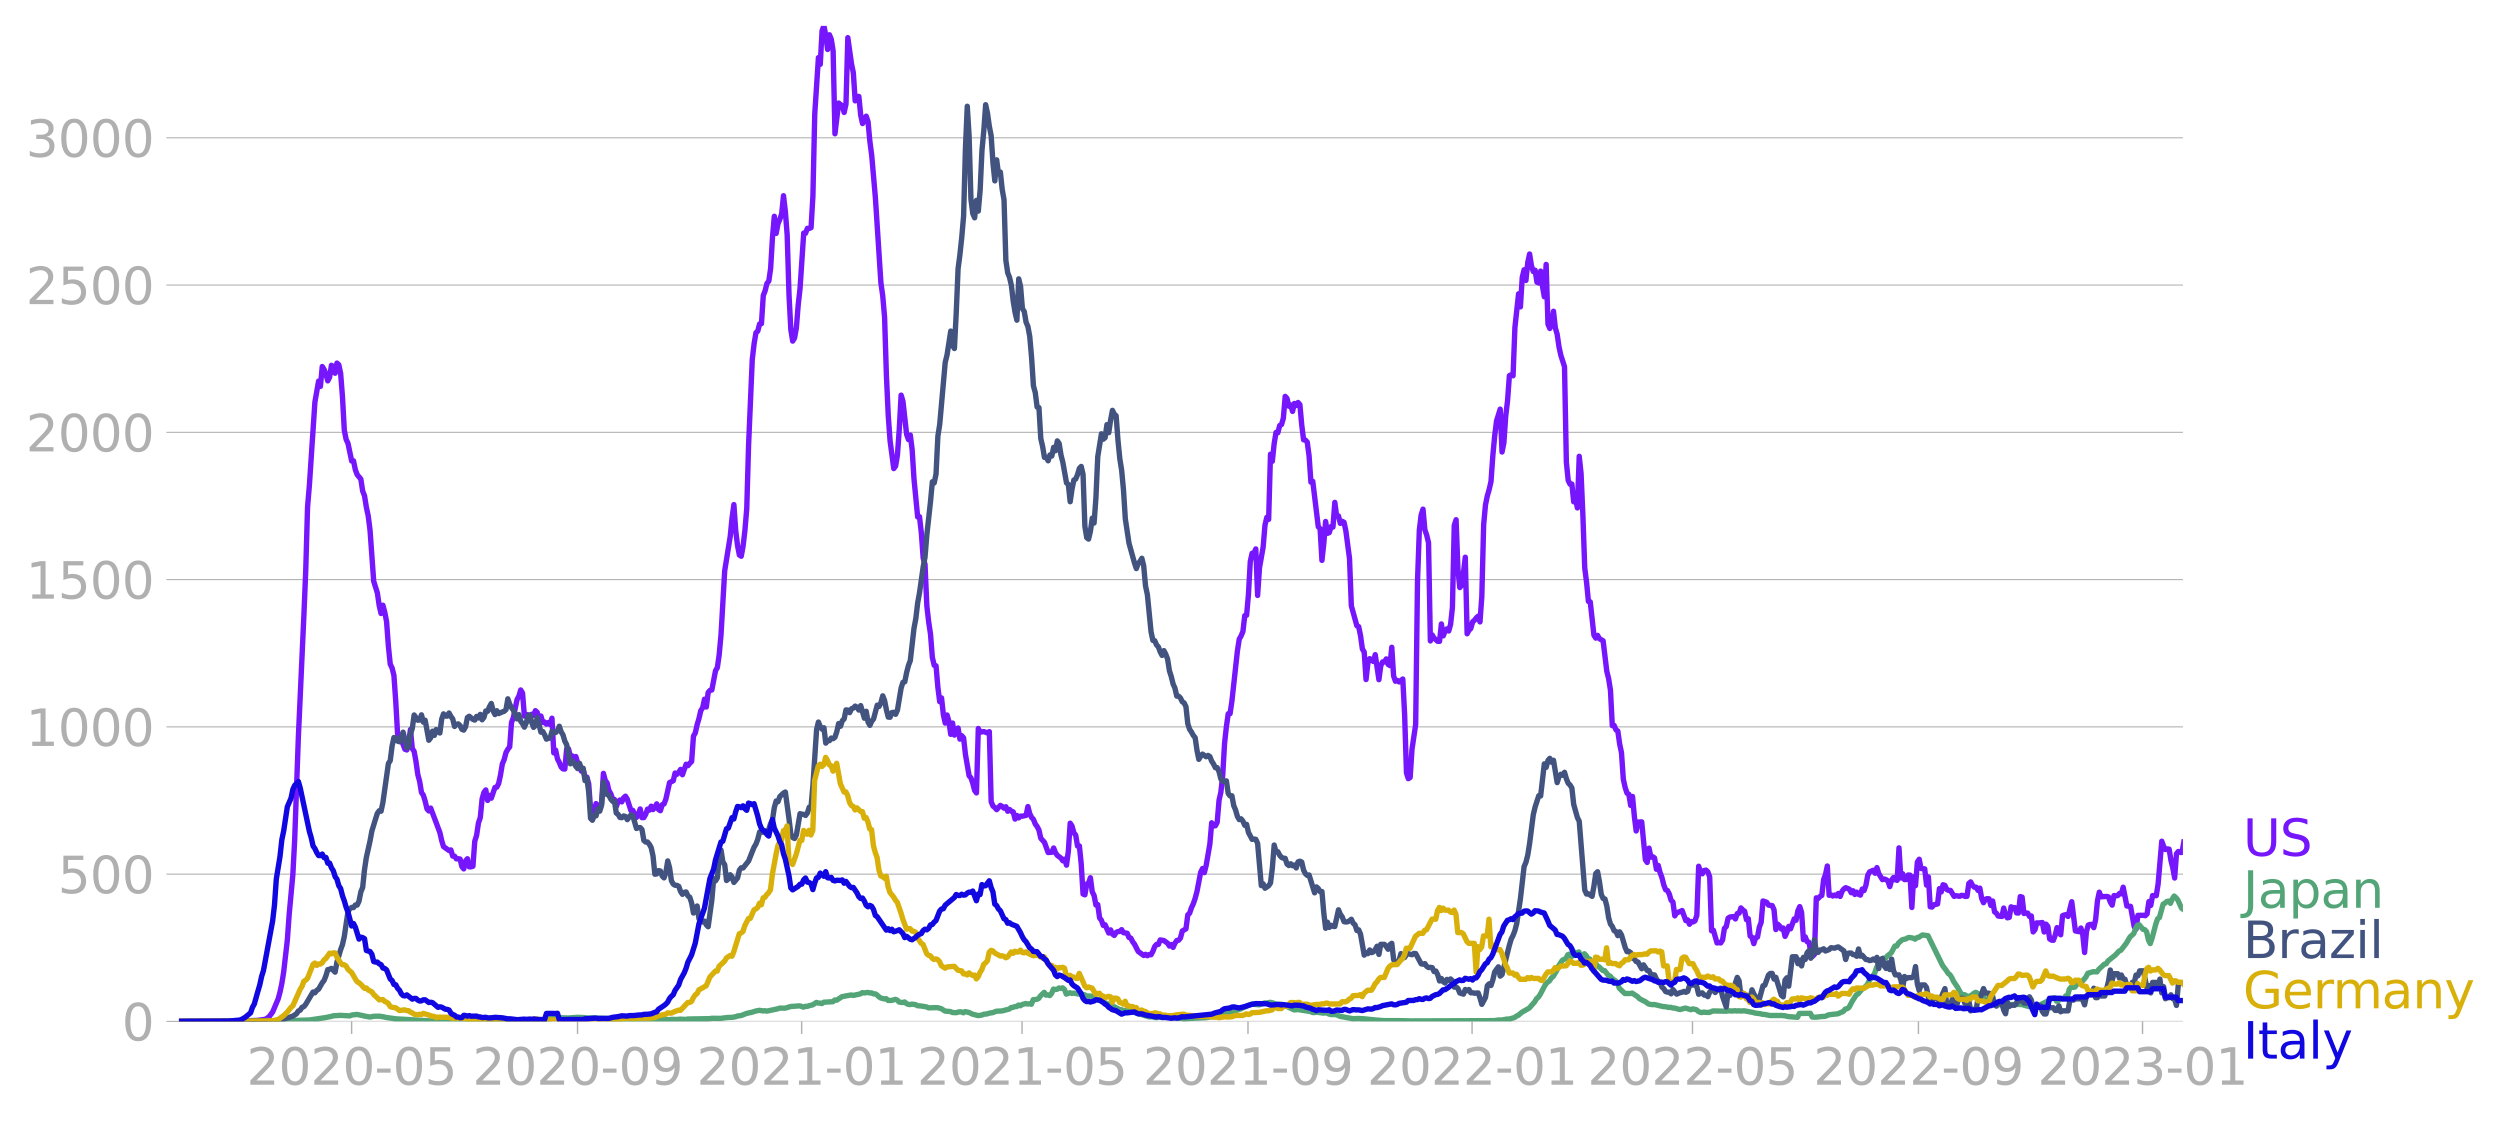 <svg xmlns="http://www.w3.org/2000/svg" xmlns:xlink="http://www.w3.org/1999/xlink" width="928.157" height="416.199" viewBox="0 0 696.117 312.149"><defs><style>*{stroke-linejoin:round;stroke-linecap:butt}</style></defs><g id="figure_1"><path id="patch_1" d="M0 312.15h696.117V0H0v312.15z" style="fill:none"/><g id="axes_1"><path id="patch_2" d="M49.83 284.4h558V7.2h-558v277.2z" style="fill:none"/><g id="matplotlib.axis_1"><g id="xtick_1"><g id="line2d_1"><defs><path id="m668db4c5c6" d="M0 0v3.5" style="stroke:#b0b0b0;stroke-width:.4"/></defs><use xlink:href="#m668db4c5c6" x="97.907" y="284.4" style="fill:#b0b0b0;stroke:#b0b0b0;stroke-width:.4"/></g><g id="text_1" style="fill:#b0b0b0" transform="matrix(.14 0 0 -.14 68.659 302.038)"><defs><path id="DejaVuSans-32" d="M1228 531h2203V0H469v531q359 372 979 998 621 627 780 809 303 340 423 576 121 236 121 464 0 372-261 606-261 235-680 235-297 0-627-103-329-103-704-313v638q381 153 712 231 332 78 607 78 725 0 1156-363 431-362 431-968 0-288-108-546-107-257-392-607-78-91-497-524-418-433-1181-1211z" transform="scale(.016)"/><path id="DejaVuSans-30" d="M2034 4250q-487 0-733-480-245-479-245-1442 0-959 245-1439 246-480 733-480 491 0 736 480 246 480 246 1439 0 963-246 1442-245 480-736 480zm0 500q785 0 1199-621 414-620 414-1801 0-1178-414-1799Q2819-91 2034-91q-784 0-1198 620-414 621-414 1799 0 1181 414 1801 414 621 1198 621z" transform="scale(.016)"/><path id="DejaVuSans-2d" d="M313 2009h1684v-512H313v512z" transform="scale(.016)"/><path id="DejaVuSans-35" d="M691 4666h2478v-532H1269V2991q137 47 274 70 138 23 276 23 781 0 1237-428 457-428 457-1159 0-753-469-1171Q2575-91 1722-91q-294 0-599 50Q819 9 494 109v635q281-153 581-228t634-75q541 0 856 284 316 284 316 772 0 487-316 771-315 285-856 285-253 0-505-56-251-56-513-175v2344z" transform="scale(.016)"/></defs><use xlink:href="#DejaVuSans-32"/><use xlink:href="#DejaVuSans-30" x="63.623"/><use xlink:href="#DejaVuSans-32" x="127.246"/><use xlink:href="#DejaVuSans-30" x="190.869"/><use xlink:href="#DejaVuSans-2d" x="254.492"/><use xlink:href="#DejaVuSans-30" x="290.576"/><use xlink:href="#DejaVuSans-35" x="354.199"/></g></g><g id="xtick_2"><use xlink:href="#m668db4c5c6" id="line2d_2" x="160.816" y="284.4" style="fill:#b0b0b0;stroke:#b0b0b0;stroke-width:.4"/><g id="text_2" style="fill:#b0b0b0" transform="matrix(.14 0 0 -.14 131.568 302.038)"><defs><path id="DejaVuSans-39" d="M703 97v575q238-113 481-172 244-59 479-59 625 0 954 420 330 420 377 1277-181-269-460-413-278-144-615-144-700 0-1108 423-408 424-408 1159 0 718 425 1152 425 435 1131 435 810 0 1236-621 427-620 427-1801 0-1103-524-1761Q2575-91 1691-91q-238 0-482 47Q966 3 703 97zm1256 1978q425 0 673 290 249 291 249 798 0 503-249 795-248 292-673 292t-673-292q-248-292-248-795 0-507 248-798 248-290 673-290z" transform="scale(.016)"/></defs><use xlink:href="#DejaVuSans-32"/><use xlink:href="#DejaVuSans-30" x="63.623"/><use xlink:href="#DejaVuSans-32" x="127.246"/><use xlink:href="#DejaVuSans-30" x="190.869"/><use xlink:href="#DejaVuSans-2d" x="254.492"/><use xlink:href="#DejaVuSans-30" x="290.576"/><use xlink:href="#DejaVuSans-39" x="354.199"/></g></g><g id="xtick_3"><use xlink:href="#m668db4c5c6" id="line2d_3" x="223.214" y="284.4" style="fill:#b0b0b0;stroke:#b0b0b0;stroke-width:.4"/><g id="text_3" style="fill:#b0b0b0" transform="matrix(.14 0 0 -.14 193.966 302.038)"><defs><path id="DejaVuSans-31" d="M794 531h1031v3560L703 3866v575l1116 225h631V531h1031V0H794v531z" transform="scale(.016)"/></defs><use xlink:href="#DejaVuSans-32"/><use xlink:href="#DejaVuSans-30" x="63.623"/><use xlink:href="#DejaVuSans-32" x="127.246"/><use xlink:href="#DejaVuSans-31" x="190.869"/><use xlink:href="#DejaVuSans-2d" x="254.492"/><use xlink:href="#DejaVuSans-30" x="290.576"/><use xlink:href="#DejaVuSans-31" x="354.199"/></g></g><g id="xtick_4"><use xlink:href="#m668db4c5c6" id="line2d_4" x="284.589" y="284.4" style="fill:#b0b0b0;stroke:#b0b0b0;stroke-width:.4"/><g id="text_4" style="fill:#b0b0b0" transform="matrix(.14 0 0 -.14 255.341 302.038)"><use xlink:href="#DejaVuSans-32"/><use xlink:href="#DejaVuSans-30" x="63.623"/><use xlink:href="#DejaVuSans-32" x="127.246"/><use xlink:href="#DejaVuSans-31" x="190.869"/><use xlink:href="#DejaVuSans-2d" x="254.492"/><use xlink:href="#DejaVuSans-30" x="290.576"/><use xlink:href="#DejaVuSans-35" x="354.199"/></g></g><g id="xtick_5"><use xlink:href="#m668db4c5c6" id="line2d_5" x="347.498" y="284.4" style="fill:#b0b0b0;stroke:#b0b0b0;stroke-width:.4"/><g id="text_5" style="fill:#b0b0b0" transform="matrix(.14 0 0 -.14 318.25 302.038)"><use xlink:href="#DejaVuSans-32"/><use xlink:href="#DejaVuSans-30" x="63.623"/><use xlink:href="#DejaVuSans-32" x="127.246"/><use xlink:href="#DejaVuSans-31" x="190.869"/><use xlink:href="#DejaVuSans-2d" x="254.492"/><use xlink:href="#DejaVuSans-30" x="290.576"/><use xlink:href="#DejaVuSans-39" x="354.199"/></g></g><g id="xtick_6"><use xlink:href="#m668db4c5c6" id="line2d_6" x="409.896" y="284.4" style="fill:#b0b0b0;stroke:#b0b0b0;stroke-width:.4"/><g id="text_6" style="fill:#b0b0b0" transform="matrix(.14 0 0 -.14 380.648 302.038)"><use xlink:href="#DejaVuSans-32"/><use xlink:href="#DejaVuSans-30" x="63.623"/><use xlink:href="#DejaVuSans-32" x="127.246"/><use xlink:href="#DejaVuSans-32" x="190.869"/><use xlink:href="#DejaVuSans-2d" x="254.492"/><use xlink:href="#DejaVuSans-30" x="290.576"/><use xlink:href="#DejaVuSans-31" x="354.199"/></g></g><g id="xtick_7"><use xlink:href="#m668db4c5c6" id="line2d_7" x="471.271" y="284.4" style="fill:#b0b0b0;stroke:#b0b0b0;stroke-width:.4"/><g id="text_7" style="fill:#b0b0b0" transform="matrix(.14 0 0 -.14 442.023 302.038)"><use xlink:href="#DejaVuSans-32"/><use xlink:href="#DejaVuSans-30" x="63.623"/><use xlink:href="#DejaVuSans-32" x="127.246"/><use xlink:href="#DejaVuSans-32" x="190.869"/><use xlink:href="#DejaVuSans-2d" x="254.492"/><use xlink:href="#DejaVuSans-30" x="290.576"/><use xlink:href="#DejaVuSans-35" x="354.199"/></g></g><g id="xtick_8"><use xlink:href="#m668db4c5c6" id="line2d_8" x="534.18" y="284.4" style="fill:#b0b0b0;stroke:#b0b0b0;stroke-width:.4"/><g id="text_8" style="fill:#b0b0b0" transform="matrix(.14 0 0 -.14 504.932 302.038)"><use xlink:href="#DejaVuSans-32"/><use xlink:href="#DejaVuSans-30" x="63.623"/><use xlink:href="#DejaVuSans-32" x="127.246"/><use xlink:href="#DejaVuSans-32" x="190.869"/><use xlink:href="#DejaVuSans-2d" x="254.492"/><use xlink:href="#DejaVuSans-30" x="290.576"/><use xlink:href="#DejaVuSans-39" x="354.199"/></g></g><g id="xtick_9"><use xlink:href="#m668db4c5c6" id="line2d_9" x="596.578" y="284.4" style="fill:#b0b0b0;stroke:#b0b0b0;stroke-width:.4"/><g id="text_9" style="fill:#b0b0b0" transform="matrix(.14 0 0 -.14 567.33 302.038)"><defs><path id="DejaVuSans-33" d="M2597 2516q453-97 707-404 255-306 255-756 0-690-475-1069Q2609-91 1734-91q-293 0-604 58T488 141v609q262-153 574-231 313-78 654-78 593 0 904 234t311 681q0 413-289 645-289 233-804 233h-544v519h569q465 0 712 186t247 536q0 359-255 551-254 193-729 193-260 0-557-57-297-56-653-174v562q360 100 674 150t592 50q719 0 1137-327 419-326 419-882 0-388-222-655t-631-370z" transform="scale(.016)"/></defs><use xlink:href="#DejaVuSans-32"/><use xlink:href="#DejaVuSans-30" x="63.623"/><use xlink:href="#DejaVuSans-32" x="127.246"/><use xlink:href="#DejaVuSans-33" x="190.869"/><use xlink:href="#DejaVuSans-2d" x="254.492"/><use xlink:href="#DejaVuSans-30" x="290.576"/><use xlink:href="#DejaVuSans-31" x="354.199"/></g></g></g><g id="matplotlib.axis_2"><g id="ytick_1"><path id="line2d_10" d="M49.83 284.4h558" clip-path="url(#p873cdd6b98)" style="fill:none;stroke:#b0b0b0;stroke-width:.3;stroke-linecap:square"/><g id="line2d_11"><defs><path id="m85ae0712b9" d="M0 0h-3.5" style="stroke:#b0b0b0;stroke-width:.3"/></defs><use xlink:href="#m85ae0712b9" x="49.83" y="284.4" style="fill:#b0b0b0;stroke:#b0b0b0;stroke-width:.3"/></g><use xlink:href="#DejaVuSans-30" id="text_10" style="fill:#b0b0b0" transform="matrix(.14 0 0 -.14 33.922 289.719)"/></g><g id="ytick_2"><path id="line2d_12" d="M49.83 243.394h558" clip-path="url(#p873cdd6b98)" style="fill:none;stroke:#b0b0b0;stroke-width:.3;stroke-linecap:square"/><use xlink:href="#m85ae0712b9" id="line2d_13" x="49.83" y="243.394" style="fill:#b0b0b0;stroke:#b0b0b0;stroke-width:.3"/><g id="text_11" style="fill:#b0b0b0" transform="matrix(.14 0 0 -.14 16.108 248.713)"><use xlink:href="#DejaVuSans-35"/><use xlink:href="#DejaVuSans-30" x="63.623"/><use xlink:href="#DejaVuSans-30" x="127.246"/></g></g><g id="ytick_3"><path id="line2d_14" d="M49.83 202.388h558" clip-path="url(#p873cdd6b98)" style="fill:none;stroke:#b0b0b0;stroke-width:.3;stroke-linecap:square"/><use xlink:href="#m85ae0712b9" id="line2d_15" x="49.83" y="202.388" style="fill:#b0b0b0;stroke:#b0b0b0;stroke-width:.3"/><g id="text_12" style="fill:#b0b0b0" transform="matrix(.14 0 0 -.14 7.2 207.707)"><use xlink:href="#DejaVuSans-31"/><use xlink:href="#DejaVuSans-30" x="63.623"/><use xlink:href="#DejaVuSans-30" x="127.246"/><use xlink:href="#DejaVuSans-30" x="190.869"/></g></g><g id="ytick_4"><path id="line2d_16" d="M49.83 161.382h558" clip-path="url(#p873cdd6b98)" style="fill:none;stroke:#b0b0b0;stroke-width:.3;stroke-linecap:square"/><use xlink:href="#m85ae0712b9" id="line2d_17" x="49.83" y="161.382" style="fill:#b0b0b0;stroke:#b0b0b0;stroke-width:.3"/><g id="text_13" style="fill:#b0b0b0" transform="matrix(.14 0 0 -.14 7.2 166.701)"><use xlink:href="#DejaVuSans-31"/><use xlink:href="#DejaVuSans-35" x="63.623"/><use xlink:href="#DejaVuSans-30" x="127.246"/><use xlink:href="#DejaVuSans-30" x="190.869"/></g></g><g id="ytick_5"><path id="line2d_18" d="M49.83 120.376h558" clip-path="url(#p873cdd6b98)" style="fill:none;stroke:#b0b0b0;stroke-width:.3;stroke-linecap:square"/><use xlink:href="#m85ae0712b9" id="line2d_19" x="49.83" y="120.376" style="fill:#b0b0b0;stroke:#b0b0b0;stroke-width:.3"/><g id="text_14" style="fill:#b0b0b0" transform="matrix(.14 0 0 -.14 7.2 125.695)"><use xlink:href="#DejaVuSans-32"/><use xlink:href="#DejaVuSans-30" x="63.623"/><use xlink:href="#DejaVuSans-30" x="127.246"/><use xlink:href="#DejaVuSans-30" x="190.869"/></g></g><g id="ytick_6"><path id="line2d_20" d="M49.83 79.37h558" clip-path="url(#p873cdd6b98)" style="fill:none;stroke:#b0b0b0;stroke-width:.3;stroke-linecap:square"/><use xlink:href="#m85ae0712b9" id="line2d_21" x="49.83" y="79.37" style="fill:#b0b0b0;stroke:#b0b0b0;stroke-width:.3"/><g id="text_15" style="fill:#b0b0b0" transform="matrix(.14 0 0 -.14 7.2 84.69)"><use xlink:href="#DejaVuSans-32"/><use xlink:href="#DejaVuSans-35" x="63.623"/><use xlink:href="#DejaVuSans-30" x="127.246"/><use xlink:href="#DejaVuSans-30" x="190.869"/></g></g><g id="ytick_7"><path id="line2d_22" d="M49.83 38.364h558" clip-path="url(#p873cdd6b98)" style="fill:none;stroke:#b0b0b0;stroke-width:.3;stroke-linecap:square"/><use xlink:href="#m85ae0712b9" id="line2d_23" x="49.83" y="38.364" style="fill:#b0b0b0;stroke:#b0b0b0;stroke-width:.3"/><g id="text_16" style="fill:#b0b0b0" transform="matrix(.14 0 0 -.14 7.2 43.683)"><use xlink:href="#DejaVuSans-33"/><use xlink:href="#DejaVuSans-30" x="63.623"/><use xlink:href="#DejaVuSans-30" x="127.246"/><use xlink:href="#DejaVuSans-30" x="190.869"/></g></g></g><path id="line2d_24" d="m49.83 284.4 17.901-.082 2.557-.152 1.023-.012 1.023-.117 1.534-.211 1.023-.668 1.023-1.37 1.535-3.633.511-1.874.512-2.414.511-3.198 1.023-8.916.511-7.147 1.023-11.095.512-9.794 1.023-28.54 1.534-33.754.512-12.372.511-17.89.511-6.034 1.535-23.163 1.023-5.834.511 1.464.512-5.53.511.809.512 1.288.511 1.887.512-.984.511-3.34.511.34.512 1.863.511-2.823.512.468.511 2.39.512 6.467.511 9.362.512 2.577.511 1.066 1.023 4.92.511-.046.512 2.484.511 1.37 1.023 1.242.512 3.351.511 1.3.512 3.187.511 2.367.512 4.03 1.022 14.212 1.023 3.257.512 3.538.511 2.18.512-2.297.511 1.921.512 2.637.511 6.877.512 4.967.511 1.067.512 2.062.511 7.287.511 9.08.512.21 1.534 3.996.512.187.511-1.956.512-3.726.511 5.296.512.796.511 2.8.511 3.632.512 1.91.511 3.105.512.726.511 1.664.512 2.19.511.551.512-.796 2.557 6.795.511 2.25.512 1.675 1.534 1.101.512-.164.511 1.71.512.024.511.75.512-.047.511.094.511 2.12.512.621.511-2.237.512-.586.511 2.25h.512l.511-.165.512-6.97.511-1.641.512-3.445.511-1.476.511-5.225.512-1.804.511-.68.512 2.917.511-1.394.512.762 1.023-2.988.511-.07.512-1.031.511-2.355.511-3.081.512-1.23.511-1.957.512-.914.511-.656.512-6.795.511-1.36 1.023-5.037.512-.914.511-1.734.512.867.511 6.397.511-.457.512.14.511 1.266.512-1.453.511.316.512-1.312.511.469.512 2.038.511-1.019.512 1.804.511-.14.511.597.512-.445.511.55.512-1.757.511 9.654.512-.773.511 2.449.512.972.511 1.277.512.527.511.047.512-5.541.511-.082.511 2.026.512-.082.511.774.512-.574.511 1.827 1.023 2.215.512-.34.511 1.98.512.047.511 1.863.511 6.959.512-.539.511 1.324.512-2.238 1.023 1.148.511-1.148.512-8.412.511 1.957.512.69.511 2.157.511.831.512 1.512.511.105.512 1.992.511-1.383.512-.445.511.516.512-1.125.511-.457.512.844 1.023 3.198.511-.094 1.023 1.957.511-.762.512-1.581.511 2.413.512-.011.511-.903.512-1.464.511.293.512-1.102.511.938.511-.61.512-.972.511 1.558.512.34.511-1.664.512-.222.511-1.36 1.023-4.58 1.023-.516.511-2.144.512.352.511-.54.512-.82.511 1.477 1.023-2.917.512.386.511-.668.512-.48.511-7.065.512-.89.511-2.296.511-1.734.512-2.191.511-.773.512-2.402.511 2.167.512-4.03.511-.598.512-.105 1.023-5.366.511-.867.511-3.585.512-5.589 1.023-17.808 1.534-9.501.512-5.167.511-3.738.512 7.276.511 4.17.512 2.602.511.328.511-2.789.512-4.381.511-6.08.512-17.75 1.023-23.784.511-4.358.512-3.093.511-.457.512-1.992.511-.082.511-7.838.512-1.312.511-2.062.512-.633.511-3.526.512-8.623.511-5.893.512 4.756.511-2.706.512-1.207.511-1.535.511-5.038.512 4.359.511 6.56.512 16.766.511 9.654.512 3.14.511-.843.512-2.847.511-6.386.512-4.592 1.023-15.419.511.059.511-1.37.512.023.511-.211.512-8.775.511-22.823 1.023-15.746.512 1.862.511-9.384.512-1.324.511 2.624.511 3.949.512-4.09.511 1.254.512 3.234.511 23.08 1.023-8.552 1.023.785.512 1.827.511-2.354.511-18.465 1.023 7.276.512 2.507.511 7.803.512-1.23.511.011.512 5.19.511 2.344.512-.89.511-1.149.512 1.523.511 5.495.511 3.878 1.023 11.798 1.535 23.701.511 3.644.512 5.893.511 16.262.512 11.177.511 7.041 1.023 7.71.511-.692.512-3.081.511-7.194.512-9.478.511 1.699 1.023 9.22.512 1.453.511-1.253.511 4.042.512 8.13 1.023 10.615.511-.07.512 4.499.511 7.006.512 1.78.511 11.553.512 4.475.511 3.41.512 6.467.511 2.19.511.153.512 5.975.511 4.007.512-1.043.511 4.687.512 2.308.511-2.238.512 1.78.511 3.598.512-3.14.511 3.35.511-1.558.512-.41.511 3.093.512-.96.511.62.512 4.581 1.023 5.964.511.574.512 1.511.511 1.992.512.691.511-17.937.511 1.031 1.023-.176 1.023.399.512-.375.511 19.507.512 1.23.511.387.512.597 1.022-1.183.512.316.511.457.512-.398.511 1.253.512-.48.511.48.512.176.511 2.004.512-1.008.511.668.511-.48.512.011 1.023-.222.511-2.45.512 1.993.511 1.03.512.54.511 1.288.512.703.511.984.512 2.285 1.022 1.137 1.023 2.835 1.023-.07.512-1.184.511 1.312.512.738 1.023.762.511.75.511-.457.512 1.664.511-3.878.512-7.803.511.785.512 1.874.511.668.512 3.046.511-.047.512 4.98.511 8.423.511.211.512-2.999.511-.246.512-1.511.511 3.925.512.995.511 2.672.512-.106.511 3.702.512.668.511 1.418.512-.176 1.022 2.296.512-.867.511 1.149.512.386.511-.832.512-.246.511-.035.512-.492.511.844 1.023.152.511 1.183.512.176.511 1.008.512.68 1.023 2.014 1.534 1.125.512-.316.511.386.511-.328.512.059.511-.95.512-1.335.511-.597h.512l.511-1.242 1.023.176 1.023.738.512.785.511-.422.511.797.512-1.16.511-.75.512-.082.511-.61.512-1.968 1.023-.585.511-3.902.512-.468.511-1.535.511-1.09.512-1.5.511-1.91 1.023-5.342.512-1.054.511 1.148.512-2.039 1.023-5.916.511-5.928.512.867.511-.047.511-.961.512-6.14.511-2.249.512-4.674.511-8.846.512-4.721.511-3.597.512-.035.511-3.457 1.534-14 .512-3.292.511-.88.512-1.241.511-4.417.512-.105.511-5.753.512-9.197.511-2.308.512-.012.511-1.195.511 12.946.512-7.638 1.023-5.811.511-6.105.512-2.179.511.563.512-18.148.511 1.968.512-4.92.511-3.106.512.082.511-2.003.511-.281.512-1.758.511-6.08.512.562.511 2.168.512-.352.511 1.793.512-2.203.511.563.512-.832.511.597.511 5.647.512 4.136.511.082.512.574.511 3.831.512 7.311.511-.234 1.535 12.63.511.574.511 8.81.512-4.628.511-6.198.512 3.304.511-.222.512-1.687.511.164.512-6.878.511 3.785h.512l.511 2.05.512-.562.511.257.511 2.344 1.023 7.72.512 13.216 1.534 5.53.512.258.511 2.507.512 3.714.511.843.511 7.663.512-4.57.511-1.241.512.316.511.469.512-1.898 1.023 6.959.511-3.855.512-1.09.511.012.511-.843.512 1.523.511.328.512-5.096.511 8.002.512 1.452.511-.21.512.41 1.023-.809.511 9.97.512 16.168.511 1.606.511-.34.512-7.827 1.023-6.9.511-39.846.512-14.317.511-4.23.512-1.581.511 5.729.512 1.5.511 2.108.511 27.345.512-1.663.511.878 1.023.903h.512l.511-4.84.512 3.317.511-1.301.512-.644.511.585.512-1.85.511-4.652.511-22.858.512-1.617.511 13.767.512 5.12.511-.586.512-3.445.511-4.417.512 21.312.511-.973.512-.492.511-1.863.511-.421.512-.68.511-.469.512 1.594.511-7.088.512-20.011.511-5.507.512-2.495.511-1.758.512-2.237.511-7.23.511-5.447.512-4.183 1.023-3.28.511 11.927.512-2.554.511-7.393.512-4.347.511-6.96.512-.257.511.281.512-13.403 1.022-9.408.512 3.632.511-8.213.512-2.108.511 2.964.512-5.003.511-2.355.512 3.257.511 1.617.512-.363.511 3.339.511.222.512-3.304.511 4.171.512 2.964.511-8.997.512 16.625.511 1.206.512-1.359.511-3.433.512 4.617.511 1.792.511 3.503.512 2.343 1.023 3.187.511 26.549.512 5.084.511 1.066.512-.035.511 4.944.512-.89.511 2.59.512-14.365.511 4.745.511 11.716.512 14.61.511 4.019.512 5.307.511.129 1.023 9.29.512.797.511-.75.512.914 1.022.598 1.023 8.47.512 2.05.511 3.223.512 9.888.511-.07.512 1.23.511.328.512 3.597.511 2.437.512 7.393.511 2.296.511 1.57.512.316.511 3.105.512-2.496.511 5.53.512 4.077.511-2.46 1.023-.07 1.023 10.556.511.738.512-3.972.511 2.508.512-.13.511.352.512 3.14.511-1.066.512 2.003.511 1.348.512 2.062.511 1.347.511.223.512.972.511 1.746.512.48.511 3.855.512-.82 1.023-.41.511-.247 1.023 2.8.512-.199.511 1.219.511-.75.512.105.511-.316.512-1.523.511-13.66.512 1.522.511.563.512-.926.511-.082.512.48.511 1.418.511 14.985.512-.153 1.023 3.539.511-.082.512.082.511-.809.512-3.233.511-.516.512-2.32.511-.34 1.023-.128.511.668.512-1.5.511-.105.512-1.465.511.562.512.352.511 2.366.512-.269.511 4.827.512.316.511 1.781.511-1.605.512-.2.511-2.764.512-1.336.511-5.963 1.023.363.512.785 1.023.14.511 1.137.511 5.53.512-1.5.511.492.512.867.511-.292.512 2.331.511-1.113.512-1.652.511.656 1.023-2.753.511.375.512-2.648.511-1.148.512 1.605.511 7.58.512-.761.511 1.324.512.175.511 2.566.512 1.347.511-.527.512-15.746.511.176.511-.563.512-.28.511-4.418.512-1.382.511-2.402.512 8.154.511-.117.512.316.511-.27.512.212.511-.645.511.82.512-1.394.511-.68.512-.362 1.023.421.511.973.512-.54.511 1.032.512-.644.511.597.512.223.511-1.676.511.41.512-1.44.511-2.79.512-.96 1.023-.457.511.832.512-1.57.511 1.664 1.023 1.687.511-.176.512.176.511.398.512 1.535.511-1.816.512-.703.511.621.512.152.511-9.033.512 8.389.511-1.183.511 1.616.512-.011.511-1.254.512.024.511 9.01.512-8.542.511 2.46.512-6.56.511-.785.512 2.577 1.023.106.511 4.522.511-2.285.512 8.319.511.07.512-.621 1.023-.246.511-4.265.512.914.511-1.991.512.187.511 1.125.511.27.512-.013 1.023 1.664.511-.187 1.023.175.512-.27.511.048.512.258.511-.036.511-3.573.512-.433.511.925.512.539.511.012.512.878.511-.62.512 2.858.511 1.195.512-.949.511-.187.512.058.511 1.828.511-1.218.512 3.01.511.364.512.808 1.023.117.511-2.343.512 2.015.511.703.512-.129.511-2.929.511.223.512-.012.511 1.488.512.024.511-4.57.512.141.511 4.558.512-.141.511.035.512.914.511-.117.511 4.44.512-.61.511-1.909.512.035 1.023-.129.511 2.637.512-2.18.511.621.512 3.503.511.317.512.058.511-1.406.511-2.132.512 1.242.511.75.512-5.308.511-.21.512-.082.511.503 1.023-4.1 1.023 8.13 1.023.212.511-1.02.512 1.816.511 4.991.512-5.823.511-1.816.512-.175.511.011.512.89.511-2.249.512-5.225.511-2.402.511 1.277 1.535-.093.511.128.512 1.453.511.844.512-2.66.511.07.512-.07.511-.597.511.117.512-1.851 1.023 5.225 1.023.106 1.023 5.658.511.68.512-3.831 1.022-.024h.512l.511.117.512-.503.511-3.433.512 1.078.511-2.753 1.023.023.512-3.21 1.023-11.939.511 1.394.511.914.512-.176.511.07.512 3.129.511 2.097.512 2.812.511-6.748.512-.633.511.258h.512l.511-2.894h0" clip-path="url(#p873cdd6b98)" style="fill:none;stroke:#7516fd;stroke-width:1.5;stroke-linecap:square"/><path id="line2d_25" d="m49.83 284.4 21.993-.094 2.557-.14 2.557.07 2.046.012 7.16-.235 3.07-.457 1.534-.234 1.534-.316.511-.164 2.046-.117 2.558.152.511-.234 1.534-.176 2.558.55 1.023.176 1.022-.21 1.535-.036 1.023.153 1.023.222 2.557.363 9.718.574 2.557-.035.511-.175 2.046.035 1.023-.047.512.222 2.045.036 3.07.058 2.556-.023 8.695-.082 1.535-.059 1.023.035 3.58-.246 2.557-.082 2.046-.363 1.023-.105 1.023-.059 2.557.082 2.557-.187 2.046.093 1.023.106 1.534-.047.512.094 1.023-.024 2.046.094.511-.012 1.023.129 1.023.094.511.082h1.023l2.046-.047 2.557-.012 1.023.082 4.603.14 1.023-.14 1.535.012.511.023.512-.093 1.534.035 1.023-.094 1.534.082.512-.117 6.137-.106.512-.093 2.557.023 1.023-.152 1.023-.106 1.023-.023 1.023-.176.511-.199 1.023-.129 1.534-.597 1.535-.34 1.023-.328 1.023-.188 1.022.164.512-.07.511.129 3.07-.656.51-.188 1.535.012 1.534-.457 2.558-.187 1.023.363.511-.234.511.035.512-.2 1.023-.245 1.023-.668.511.176h.512l.511.14.512-.375 2.557-.152.511-.469.512.059 1.534-.996 2.557-.469.512.141 2.046-.445.511-.352.512.106 1.023-.153.511.153.511-.035.512.292.511-.011.512.304.511.504.512.34 1.023.281.511-.082.512.492 1.022-.012 1.023-.292.512.199.511.55 1.023.141.512-.164.511.433.512.235.511.058.511-.129 1.023.153.512.293 1.023.082 1.534.257.512.258 2.045-.058.512.011 1.023.281 1.023.668 1.534.13.512.257 1.022.059 1.023-.258.512.047.511.234.512-.328 1.023.234 1.023.48 1.534.399 1.023-.14.511-.223 1.023-.117.512-.188 1.023-.164 1.023-.387 1.534-.07 1.023-.27 1.023-.269.511-.41.512-.058.511-.211.512-.012.511-.422.511.2.512-.34 1.023-.282.511.153.512-.106.511.153.512-1.277 1.023-.082.511-.258.512-.738 1.022-.961.512.785.511-.094.512.211.511-.597.512-1.207.511.105.512-.047.511-.363.512.13.511-.177.511.434.512 1.312 1.023-.387.511.2.512-.094 1.023.21 1.534.165.511.105.512.317 1.534.07.512.199.511.469.512.27 1.023.315.511.176.512.375 1.534.644.511.317.512.14 1.534.809.512.058.511.2.512-.012.511.117.511-.035 5.626 1.71 1.023-.023.512.187.511.047 1.023-.129.512.118 2.046-.164h.511l.511.187 2.558.21.511.13 1.023-.106 5.115-.222 2.557-.469.511-.012.512-.175.511-.328 3.07-.703.51.058 1.023-.457.512-.246.511-.093.512-.293 1.023-.422.511-.305 1.535-.445.511.21 1.023.095 1.534-.528.512.047 1.023-.222 1.023.257.511.293.512.047 1.022-.082.512.305.511.094 2.558 1.206 1.023-.093 3.58.55.511.258.512.035.511-.14 2.046.292.511-.082.512.07.511.27.512.129h1.023l.511.035 1.023.469 1.534.281 2.046.375 1.535-.059 1.534.082 3.069.317 2.557.199 1.534-.012 3.58.024 2.558.07 23.015-.082 1.023-.164 1.023-.012 1.535-.27.511.024 1.535-.445.511-.387.511-.222 1.023-.856 2.046-1.16 1.535-1.757.511-.867.511-.445.512-.762 1.023-1.98.511-.867.512-.55.511-.34.512-.808.511-.422 1.023-1.699.511-1.254 1.023-1.558 1.023-.539.512-1.007.511-.188.512.762.511-.797.512-.445.511.176.512-.293.511.984.511.129.512-.61.511.516.512.843.511.141.512.914.511-.129.512.258.511.82.512.293 1.022.996.512.047 1.023 1.3.511.2.512.62.511.434.512.28.511.68.512 1.371 1.534 1.488 1.534.012.512-.13 1.534 1.02.512.54 1.023.55.511.21 1.023.739 1.023.175.511-.058 2.558.597.511.012 1.023.223.511-.059.512.211h.511l1.535.434 1.534-.422 1.534.457.512-.223 1.023.223.511.468.512.246.511.094.512-.152.511.093 1.023.012 1.023-.41 3.58.07 1.023-.117.511.082 1.023-.093.512.082.511-.07.512.07 1.023-.07 2.557.491.511.153 1.535.187.511.176h.512l1.534.304h1.023l1.023.012 1.023-.023 1.023.082 1.023.234 2.557.2.511-1.067 3.07-.035.51 1.031 1.024.047 1.534-.188 1.023-.046 1.023-.434 1.534-.176 1.023-.105 1.534-.68.512-.644.511-.094.512-.34 1.023-1.91 1.023-1.593.511-.304 1.023-1.207.511-.328 1.023-1.02.512-1.077.511-.598 1.023-1.476.512-1.582.511-.96.512-.528.511.047.511-1.218.512-.012.511-.632 1.023-.785 1.023-1.934.512.024.511-.855 1.023-.914 1.023-.235.511-.316.512-.082 1.023.188.511.28.512-.433.511-.082 1.023-.656 1.534.2 4.092 8.341 1.023 1.347.511.82.512.375.511.797.512 1.09 1.023 1.488 1.023 1.874.511.27.512.035 1.022.609 1.023-.574.512-.434.511-.257.512.246.511.468.512.258 1.534 1.125.512.164.511.035.511.445 1.023.387 1.535.422.511.351.512-.34.511-.164.512.082 1.534-.14.511-.176.512.21 1.023.013 1.534.445.512.14.511-.164 1.534-.105.512-.164.511-.047 1.535-.75 1.023-.62 1.023-.516.511-.07.511.937.512-.164.511-.469 1.023-.2.512-.643.511-.106.512-1.804.511-.574.512.117.511-.094.511-.738.512-.234.511-.54.512-.105 1.023-1.195.511-1.019 1.535-.457 1.023.059.511-.715 1.534-1.43.512-.116.511-.785 2.046-1.64 1.023-1.114.511-.199 1.535-1.992 1.023-1.745 1.023-.902.511-1.395.512-.949.511-.128 1.023 1.241.511.106.512.562.511 2.308.512 1.008.511-1.523 1.023-3.878.512-1.5.511-.351 1.023-3.726.511-.281.512-.469.511-.094.512.61.511-1.219.512-.796.511.445.512.644 1.023 2.273.511.363h0" clip-path="url(#p873cdd6b98)" style="fill:none;stroke:#53a577;stroke-width:1.5;stroke-linecap:square"/><path id="line2d_26" d="m49.83 284.4 26.084-.07 2.046-.328 2.557-.727 1.023-.34 1.023-.656.512-.773.511-.234.512-.785.511-.188.512-.644 1.534-2.59.511-.843.512.223.511-.68.512-.316 1.023-1.793.511-.667.512-1.29.511-1.71.512-.105.511-.234 1.023 1.042.511-2.776 1.023-3.468.512-1.418.511-2.25 1.023-6.924.512-.796.511-.387.511.047.512-.715.511.012.512-1.066.511-2.578.512-1.277.511-4.932.512-3.398 1.023-4.58.511-2.777 1.023-3.351.511-1.594.512-.714.511.129.512-2.402 1.534-10.884.512-.797.511-4.054.512-2.366.511.093.511.89.512.177 1.023-2.66 1.023 4.323.511-.164.512-3.643.511-1.559.512-3.749 1.022 1.453.512-.059.511-1.429.512 2.015.511-.515 1.023 5.565.512-.656.511-1.851.512 1.16.511-1.629.511.62.512.34.511-3.854.512-1.464.511.597.512.024.511-.867.512.949.511.69.512 2.098.511-.574.512-.129.511.469.511 1.042.512.211.511-.925.512-2.578.511-.34 1.023.856.512.199.511-1.02.512.434.511-.996.511 1.5.512-.691.511-1.758.512.07.511-1.253.512-.902.511 2.05.512 1.031.511-1.066.512.785 1.022-.457.512-.164.511-.492.512-2.988.511 1.488.512.973.511.69 1.023 2.438.512-1.195.511 1.85.512.669.511.972.511-1.171.512-1.957.511-.281.512 2.132.511 1.336.512-.527.511-2.191 1.023 4.053.512-.187.511.914.511 1.218.512-.21.511-.083.512-1.85.511.245.512.059.511-.516.512-1.23.511 1.547.512.855.511 1.746.512.984 1.022 5.319.512-.809.511.633.512.89.511.621.512-1.464.511 1.382h.512l.511 3.433.512-.668.511 3.831.511 7.323.512.55.511-1.253.512.012.511-1.91.512.621.511-1.617.512-6.526.511 2.285.512 1.23.511.234.511 1.008.512.633.511-.094.512 3.374.511.352.512.867.511.07.512-.48.511.14.512.879 1.023-1.336.511.258 1.023 3.538.511-.222.512-.024.511.563.512 3.01.511.446h.512l.511.632.512.938.511 2.331.511 5.062.512-.082.511-.926.512.129.511 1.394.512.504.511-1.547.512-3.163.511 1.886.512 3.62.511.938.511.328.512.023.511.281.512 1.43.511.785.512-.54.511-.116.512 1.113.511.351.512 1.605.511 2.789.512-1.336.511-.61.511 3.539.512.75.511.152.512-.246.511 1.055.512.515 1.023-7.44.511-5.928.512.586.511-.832.511-5.624.512-2.108.511 3.315.512.738.511 4.417.512-.445.511-1.148.512.597.511 1.535 1.023-1.242.512-2.19.511-.645.511.047 1.535-1.933 1.023-2.601.511-1.254.512-.867.511-1.324.512-2.038.511-.094.511.2.512-.352.511.527.512-1.031.511-1.594.512-1.03.511-3.422.512-1.827.511.21.512-1.452 1.022-.973.512-.28 1.023 7.45.511 4.253.512.961.511.27.512-.961 1.023-5.952.511.153.512.035.511.304.511-.69.512-1.606.511-.164.512-5.881 1.023-15.56.511-2.096.512 1.241.511.739.512-.387.511 4.265.511-.633.512-.059.511-.714.512.175.511-.41.512-1.534.511-2.262.512.75.511-1.535.512-.515.511-2.507.511.058.512.691.511-1.066.512-.187.511-.55.512.316.511.784.512-1.241 1.023 3.503.511-1.922.512 2.988.511.925.511-1.148.512-.632 1.023-3.843.511.363.512-1.031.511-1.922.512 1.29.511 2.612.512 2.015.511.035.511-1.3.512-.07.511.55.512-1.172 1.023-6.139.511-1.593.512-.14.511-2.59.512-1.956.511-1.371 1.023-8.951.511-2.73.512-4.347.511-2.788 1.023-7.252.512-2.695.511-6.245 1.023-9.314.512-5.46.511.329.511-2.484.512-10.533.511-3.28 1.535-17.281.511-2.074 1.023-6.631.512 4.03.511.82.511-10.005.512-12.197.511-3.925.512-4.803.511-5.952.512-18.84.511-11.727.512 8.307.511 17.574.512 3.983.511 1.184.512-4.84.511 2.977.511-5.776.512-11.142.511-5.495.512-7.205.511 2.355.512 3.643.511 2.648.512 7.698.511 4.862.512-5.847.511 3.925.511-.527.512 4.804.511 2.905.512 16.871.511 3.456.512 1.3.511 2.203.512 4.406.511 3.116.512 2.168.511-11.494.511 2.12.512 6.163.511.797.512 2.988.511 1.195.512 2.823.511 5.811.512 7.909.511 1.85.512 4.031.511.164.512 8.6.511 2.226.511 3.034.512-.012.511.95.512-1.63.511.305.512-2.413.511.949.512-2.742.511.715.512 3.222.511 2.015 1.023 5.74.511.434.512 4.804.511-3.515.512-2.519.511-.28.512-1.22.511-1.757.512-.527.511 2.19.511 14.47.512 3.175.511.387.512-2.144.511-3.68.512 1.36.511-6.924.512-11.552 1.023-6.374.511 1.512.512-.434.511-3.632.511 2.238.512-3.503.511-2.706.512 1.042.511.457.512 6.819.511 5.12.512 3.233.511 5.484.512 8.06 1.022 6.76 1.535 5.53.511 1.547.512-1.395.511-.585.512-.879.511 2.097.512 5.612.511 2.402 1.023 10.333.511 2.414.512.082.511 1.171.512.575.511 1.382.512.972.511-1.323.512.984.511 1.335.512 3.28.511 1.594.511 2.086.512 1.148.511 2.226.512.023.511.504.512 1.054.511.317.512 1.054.511 4.757.512 1.546.511.75.511.95.512.608.511 3.527.512 2.519.511-.867.512-.586 1.023.727.511-.364.512.317.511 1.288.512.785.511 1.02h.511l.512 1.101.511 2.039.512.644 1.023-.106.511 3.527.512.656.511-.035.512 2.753.511 1.207.511 1.78.512.891.511-.21.512.644.511 1.16.512-.258.511 2.226 1.023 1.956.512-.105.511.082.511 1.148 1.023 11.74.512-.493.511 1.219 1.023-.691.512-.75.511-4.112.512-6.468.511 1.887.512-.024.511.973.511.597.512.223.511.058.512 1.594.511.398.512-.492.511.539.512-.211.511.832.512-1.687.511-.188.511.246.512 2.226.511 1.008.512.469.511-.118 1.535 4.968.511-1.64.512.445.511.879.511-.036.512 5.964.511 4.265.512-1.688.511 1.442.512-.575.511.27.512.058 1.023-4.65.511 1.241.512.703.511 1.347.511.106.512-.059.511-.28.512-.423.511 1.09.512.457.511 1.57.512-.164.511 1.218 1.023 5.811.511-.714.512.304.511-1.019.512.738.511-.2.512-.655.511-.926.512 2.273.511-2.8 1.023.012.511.586.512.761.511-1.265.512-.375.511 4.487.512 1.172.511-.364.512-.656.511-1.78.512 1.241.511-.187.512-.785.511-.234 1.023.28.511-.362.512.035 1.023 1.91.511.949.512.105.511-.164.512.762.511.328.511-.047.512.07.511 1.09.512-.13.511 1.02.512 1.734.511-.68.512.903.511.351.512-.996.511.317.512-.446.511.492.511 1.781.512-.035.511.41.512 1.254 1.023.316.511-1.289.512.34.511-.328.512.914.511-.024.511.141 1.023-.082.512 1.37.511 1.805 1.023-1.933.512-3.28.511-.504.512.468.511-1.57.511-2.214 1.023-1.406.512 2.578.511-.422 2.046-8.201.512-1.71.511-.997.512-1.347.511-1.968 1.023-6.89 1.023-8.962.511-1.183.512-2.027.511-3.21 1.023-8.014.512-2.156 1.022-3.151.512.082 1.023-8.94.511.973.512-1.933.511-.575.512 1.078.511-.539 1.023 6.21.511-1.676.512-.644.511.281.512-.82.511 1.781.512 1.265.511.48.512.832.511 4.581 1.023 3.644.512 1.02 1.534 19.178.511 1.113.512-.07 1.023.703.511-2.812.512-3.526.511-.504.512 2.753.511 3.55.511 1.137.512.14.511 1.933.512 3.28.511 1.77.512.68.511 1.171.512.223.511 1.148.512-1.043.511.844 1.023 3.491.511 1.172.512-.082.511.375.512 1.51.511.235.512.715.511.14 1.023 1.863.512-1.078 1.022 1.547.512.059.511 1.1 1.023.106.512 1.137.511.597.512.363.511 1.277.512.446.511.785.511.187.512-.012.511.469.512-1.172 1.023 1.254 1.023-.422.511-.105.512-.223.511.246.512-.257.511-1.57.511-.399.512.235.511-.153.512.61.511 2.085.512-.27.511-.117.512.61.511.035.512.398.511-1.242.511-.726.512.152.511.668.512-.668.511-.387.512-.164.511 2.32 1.023 2.93.512-4.312.511 1.101.511-1.031.512.34.511-2.789.512-1.546.511.949.512 4.3.511-.867.512.843.511-.304.512.913.511.082.512-2.46.511 1.148 1.023 1.57.511-.082 1.023-3.76.512-.165 1.023-2.847.511-.421h.512l.511 1.558.511-.469 1.535 5.003.511.422.512-4.663.511-.645.512 2.332 1.023-8.19h1.022l.512 1.933.511-1.019.512 1.64.511-2.378.512.586.511-1.851.512-.621.511 2.12.512-.937.511-4.23.512 3.34.511.21.511-.667.512-.035.511-.305.512.61 1.023-.387.511-.528 1.023.13.512-.235.511-.106 1.534 1.09.512 2.402.511-1.676.512-.128.511.023.512.422.511.047.512.421.511-2.026.512 1.991.511-.258 1.023 1.184.511.047.512.257.511-.093.512-.34.511.363.512-.82.511 3.105.512-2.507.511-.293.511 2.12.512.668.511-1.57.512 1.863.511-2.894.512 3.152.511 1.23h1.023l.512 1.324.511 2.413.511-3.28.512.574.511-.258h1.023l.512-.398.511-2.683.512 4.838.511 1.84.512-1.558h1.023l.511.726.511 2.683.512 1.336h.511l.512-1.067h1.023l.511.914 1.535-3.573.511 4.546h1.023l.511-1.594 1.023 2.566.512-1.956.511-.856h1.023l.512 1.594.511.047.511-1.078.512 2.917.511-.422h1.023l.512-2.929h.511l1.023-2.847.512 1.277h1.023l.511 1.922.511-1.008.512 2.367.511.316.512-.879h1.023l.511 2.004.512 1.007.511-3.268.512 1.242.511-.34h1.023l.511-.55.512-1.594.511.96.512-.644.511 1.219h1.023l.512-1.734.511.867.511 2.308.512.082.511-.762h1.023l.512 1.547.511.726h.512l.511-1.921.512.187h1.023l.511.738h.511l.512-1.265.511 1.652.512-.27h1.534l.512-2.905.511-.106.512.012.511-.328h1.534l.512.293.511 1.37.512-2.46.511-.34h1.023l.512-1.815.511 2.612h.512l.511-1.968.511 1.511h1.023l1.023-4.053.512-3.175.511 2.87.512-1.851h1.023l.511 1.253.511-.89.512 1.054.511.141.512 1.851h1.023l.511-1.007.512.105.511-2.132.512.222.511-1.394h1.023l1.023 4.91.511-.786.512 2.015.511-2.917h1.023l.512 1.5.511-2.414.512 3.831.511-1.734.511 3.363.512-.281.511-.024.512-.785.511 1.078.512.14.511 1.735.512-5.765.511-.492 1.023-.011h0" clip-path="url(#p873cdd6b98)" style="fill:none;stroke:#42537f;stroke-width:1.5;stroke-linecap:square"/><path id="line2d_27" d="m49.83 284.4 23.527-.094 1.023-.035 1.534-.047 1.535-.328 1.534-1.101 1.023-.996 1.023-1.312.511-.41 2.046-4.628.512-.808.511-1.406.512-.305.511-.527 1.534-3.89.512-.351.511.644.512-.398.511.035.512-.363.511-.809.512-.386 1.023-1.477.511.188.511-.281.512.047.511 1.171 1.023 1.582.512.515h.511l.512.363.511.926 1.023.89 1.023 1.77.511.785.512.28.511.434 1.023 1.125.512-.105.511.562 1.023.515.511.75 1.023.937.512.54 1.023-.07.511.515.512.21.511.375.512.867.511.176 1.023.152 1.023.739 1.534-.164.512.234.511-.012.512.398.511.211.512.375 1.022.153.512-.13.511.06.512-.305 1.534.457 1.023.363.512.023.511.328.511-.14 3.07.07 1.022.281.512-.058 1.023.011 1.534.047 3.58.234h1.023l2.046.082 1.023.165 3.58.082 1.534-.13 3.58.13 1.535-.2 1.534-.082.512-.093 2.046.222.511-.07 1.023.082 6.137.082.512.07 2.557-.164 5.115.14 5.114-.198 1.023-.282 2.558-.164 1.022.164.512-.117h1.534l2.046-.023 1.023-.117.511-.012 1.023-.516 1.535-.351.511-.07.512-.399 1.023.082 1.022-.48 1.023-.363.512.058 2.046-2.19h.511l.512-.293.511-1.043.512-.773.511-.34.511-1.043 2.046-1.148 1.023-2.425 1.535-1.687.511.011.511-1.323 1.535-1.43.511-.89 1.023-.692.512.211.511-1.23 1.535-5.026.511-.234.511-.41.512-1.629 1.023-1.956.511-.07 1.023-2.356.512-.257.511-.41.512-1.207.511.457.511-1.945.512-.152.511-.774.512-.48.511-.902.512-4.241 1.023-5.542.511-2.413.512-1.031.511-.446.511-2.706.512-.117.511-1.219.512 9.525 1.023 1.207 1.023-2.847 1.023-3.854h.511l.512-2.777 1.022 1.054.512-1.078.511 1.29.512-1.243.511-13.918 1.023-4.066.512-.48.511.62.512-.48.511-2.038.511.879.512 1.206.511.235.512 1.511 1.023-2.18 1.023 5.683 1.023 2.308.511-.035.511 1.008.512 1.944.511.844.512.234.511.996.512-.586 1.023.985.511.082.512 1.816.511-.188.512 1.23.511 1.969.511.199.512 4.452.511 1.898.512 1.406.511 3.503.512 1.617.511.152.512.492.511-.55.512 2.963.511 1.547 1.023 1.277.511.855.512.633 1.023 2.94.511 1.746 1.023 2.754.512-.141.511.023.511.668.512.047.511.305.512 1.523 1.023 1.523.511.304 1.023 2.59.512.445.511.14.512.715.511.305.511-.153.512.2.511.597.512 1.101 1.023.68.511-.34 2.046-.175 1.023 1.09 1.023.187.511.82.512-.012.511.316.512-.574.511.434.512.257.511-.082.512 1.055.511-.574.511-1.23.512-.75.511-1.476.512-.422.511-.574.512-2.39.511-.516.512.152.511.575 1.534.831.512-.035.511.13.512.397.511-.21 1.023-1.406.512.375.511-.551.512.223.511-.06.511-.48.512.633.511.117.512-.28 1.023.655 1.023.422.511-.07.512-.2 1.534.926.511-.328.512 1.101 1.023 1.371.511-.117.512.726.511-.187.512.48.511-.421.512.082.511-.13.511.247.512 2.202.511.164.512-.375.511.399.512.082.511.304.512.082.511-1.405 1.023 2.272.511 1.242.512.48.511-.21 1.023.316 1.023 1.687 1.023-.27.512.657.511.14.512.551.511-.351.511-.13.512.13.511 1.51.512-1.136h.511l.512.188.511 1.008.512.14.511.34.512-.797.511 1.254.511.023.512.235.511-.059.512.351.511-.082.512.797.511.094.512-.188.511.305.512.094.511.375.511.234h1.023l.512-.223.511.059.512.234.511-.011.512.363h1.023l.511.199.512-.094.511.106 1.534-.305 1.023-.105 1.023-.07.512.245 2.045.188.512.222 1.534-.035 2.558.047 1.023.164h1.022l.512.14 1.534-.257 1.023.07 1.023-.07 1.023-.363h2.046l1.023-.445.511.187.512-.14.511-.364 2.046-.094 2.046-.456h.511l1.023-.246.512-.563.511-.21.512.41h1.022l.512-.575.511-.152.512.14 1.023-1.077h1.023l.511.164.512-.235.511.047.511.563 1.023-.094h.512l1.023.34 1.534-.27h1.023l.511-.164.512.024.511-.188.512-.047.511.246 3.07-.011.51-.598h1.023l.512-.281.511-.469.512-.258.511-.69 1.023-.06h.512l.511-.234.512.551.511-.937 1.023-.844h1.023l.511-.773.512-1.031.511-.492.512-.82.511-.434h1.023l1.023-2.46.511-.68.512-.34.511-.117h1.023l1.023-1.206.512-.48.511-1.02.512-1.828h1.022l1.535-3.339 1.023-.82h1.023l.511-.855.512-.129 1.534-2.952h1.023l.511-2.402.512-.867.511.867.512-.668.511.55h1.023l.512.528.511.129.511-.668.512 1.136.511 5.12h1.023l.512.34 1.023 2.18.511.491h1.534l.512 8.014.511-7.088.512.797.511-.703.512-3.093h1.023l.511-4.652.512 7.674.511-.445.511 1.488.512-.258h1.023l.511.996 1.023 3.21.512.961.511 1.36h1.023l.512.597.511-.246.511.855.512.539h1.534l.512-.48.511.304.512-.351.511.28h1.534l.512.47.511.128 1.023-1.757.512-.656h1.023l.511-.422.512-.773.511.293.511-.27.512-.445 1.534-.082 1.023-1.347.512.21.511.446h1.023l.512-.305.511.832.511-.024.512-.28.511-.762 1.535.011.511 2.754.512-3.949.511.094.512.492h1.022l.512.14.511-3.315.512 4.323.511-.222.512.27h1.023l.511.41.512.222.511-.703.512-.258.511-.726h1.023l.511-.75.512-.504.511-.222.512.246.511-.188h1.023l1.023-.222.511.093.512-.574.511-.351 1.535-.012.511.316.512-.246.511.211.512 3.913h1.022l.512 4.195 1.023.351.511-.164.512-3.386h1.023l.511-3.093.512-.375.511.059 1.023 1.792h1.023l.511 1.113.512.75.511 1.195.512.738h1.534l.512-.351.511.258.511.117.512-.164.511.586h1.023l.512.562.511.035.512.668.511.375.512.152h1.022l.512.34.511.656.512.187.511 1.934.512.152.511-.973h.512l.511 1.43.512.27.511.784.512-1.535.511.551.511.973h1.023l.512.714.511-.632.512.48.511-.176h1.023l.512-.914.511-.375.511.387.512.2.511 1.018h1.023l.512.235.511-.879.512.094.511-.293.512-.832h1.022l.512-.305.511.809.512-.832 1.023.246h1.023l.511-.258.512.13.511.62.512-.293.511-.55 1.534-.07.512-.739.511.211.512-.433.511.187h1.023l.512-.258.511.738 1.023-.75 1.534.024.512.21.511-.995.512-.527.511.234.512-.468 2.045.093 1.535-.89h1.023l.511-.2 1.023-.023.512.457 1.534-.023.511.047 1.023.597.512-.363 1.534-.024.512.188.511-.07.511.527 1.023 1.722h1.023l1.023.55.512-.398.511.305.512-.68h1.023l.511-.222.511.234.512.715.511-.316.512.34h1.023l.511.445 1.023.234.512-1.324 1.534.023.511-.07.512-.656.511.223.512 1.452.511.282 1.535-.024.511.328.511-.562.512.14.511-.55h1.023l.512 1.054 1.534.106.512.27h1.023l.511-1.512 2.046-3.128h1.023l1.534-1.219.512-.55.511-.153h1.023l.511-.515.512-.75.511.07.512.316 1.023-.07h.511l.512.434 1.022 2.87.512-.996.511-.574h1.023l.512-.469 1.023-2.425.511 1.242.512.2h1.023l1.534.667.511.152 1.535-.023.511-.21.512.233.511.985.512-.012.511-.656h1.023l.511 1.125.512.433 1.023.187.511 1.266h1.023l.512.21.511-.304.512-.457.511.316 1.534-.011 1.023-.574.512-.164.511-1.23.512.28h1.023l.511-.374.511.586.512-.164.511.609.512-.516h1.023l.511 1.722 1.023.012.512-2.003.511.504h1.023l.511-2.918.512-1.757.511-.363.512 1.019.511-.305h1.023l.512-.445.511.445 1.023 1.36.511.234h1.023l1.023 2.085.512-.668.511.07.512.376h1.023l.511.574h0" clip-path="url(#p873cdd6b98)" style="fill:none;stroke:#d8b009;stroke-width:1.5;stroke-linecap:square"/><path id="line2d_28" d="m49.83 284.4 13.81-.082 3.068-.281.512-.164 1.022-.586 1.535-1.277.511-1.5.512-.925 1.023-3.62.511-1.734.512-2.355.511-1.629 2.557-13.836.512-4.417.511-7.24 1.023-6.269.512-4.663.511-2.437 1.023-6.76 1.023-2.355.511-2.472.512-1.101 1.023-1.078.511 1.792 2.557 12.103.512 1.757.511 2.297.512.726.511 1.102.512.82.511.023.512-.422.511.996.512-.058.511 1.605.512-.024.511 1.312.511.797.512 1.652.511.715.512 1.816.511.785.512 2.027.511 1.417.512 1.781.511 1.336 1.023 3.866.511-.691.512 1.007 1.023 3.328.511-.54.512.13.511.304.512 3.28 1.023.293.511.75.511 2.039.512.14.511.012.512.48.511.235.512.937.511.117.512.399 1.023 2.554.511.398.512 1.113.511.082.511.984.512.516.511 1.007.512.504.511.094.512-.293 1.534 1.183.512-.21.511.023.511.457.512.257.511-.058.512-.281h.511l1.023.75.512-.07.511.105 1.534 1.312.512-.152.511.105 1.023.574.512.035.511.188.512.867.511.375.512.199.511.48.512.024.511.199.511-.059.512-.61.511.048.512.176.511-.153.512.176 1.534-.035.512.21.511.036.511.164 1.023-.082.512.152.511.024 1.023-.082.512-.082 1.023.07 1.022.07 1.535.293.511-.023 1.535.175.511.082 2.046-.164.511.07 1.023-.081.512.07.511-.094 1.535.152h1.534l.511-1.698 1.535-.012 1.023.035.511-.07.512 1.816 2.557-.082 4.092-.012.511-.176 3.069-.21.511.117 3.069-.024 1.023-.304 1.534-.188 1.023-.234 1.023.058.512.012.511-.117 1.534-.035 1.023-.13 1.023-.046.512-.14 1.023-.036 1.023-.117 1.022-.422.512-.14.511-.715 1.535-1.03.511-.4.512-.562.511-.984.512-.62.511-.422.511-1.219 1.023-1.488.512-1.546 1.023-1.863.511-1.266.512-1.71 1.023-2.015 1.023-3.269 1.022-5.366 1.535-4.382 1.534-8.271 1.023-2.613.512-2.519 1.534-5.026.511-.2 1.023-3.479.512-.187 1.023-2.906.511.363.512-1.98.511-1.5.512.071.511.246.511-.492.512.797.511.445.512-2.003.511.152.512.281.511-.27 1.023 3.457.512 2.167.511 1.242.511.621.512.152.511.938.512.433 1.023-4.604.511 2.39 1.023 2.144.512 1.546.511.89.511 2.555.512 1.488 1.023 4.604.511 3.421.512.55 1.534-.972.512-.585.511-.036.512-1.206.511-.492.511 1.136.512.117.511.317.512 1.652.511-1.852.512-1.394.511-.164.512-1.171 1.023.867.511-1.266.511 1.676.512.093.511-.187.512.832.511.152.512-.2 1.023.071.511-.152.512.914.511-.504 1.023 1.394.511.34.512-.059 1.023 1.512.511 1.066.512.492.511-.106.512.832.511 1.172.512.422.511-.387.511.258.512.902.511 1.64.512.352 2.557 3.737.512-.387.511.516.511-.375.512.703 1.023-.316.511-.235 1.023 1.055.512 1.113.511-.34 1.023.797.511.152 1.023-.703.512-.515.511-.317.512-.176.511-.843.512-.387.511.176.512-.398.511-.973.512-.117.511-.668.511-.421 1.023-2.637.512-.585.511-.07.512-.985 2.557-2.144.511-.832.512.246.511.036.512-.364.511.258.512-.082.511-.48.512-.281.511.046.512-.34 1.023 2.684.511-1.875.511.164.512-2.777.511.375.512-.058 1.023-1.371.511 1.851.512 1.254.511 3.386.512.398.511.937.511.492 1.023 2.238.512.234.511 1.02.512-.141.511.398 1.535.61 1.022 1.769.512 1.124.511.856.512.527 1.023 1.699.511.351.512.656 1.023.082 1.023 1.313.511.058.511.668.512.293.511 1.03 1.023 1.22.512.585.511 1.324.512.433.511-.421.512.129 1.022.597 1.023.738.512-.082.511 1.078.512.492 1.023.656 1.023 1.547.511 1.312.511.62.512.305.511-.082.512.2 1.023-.282.511-.34 1.023.106 1.023.633.512.457.511.293.511.597 1.023.68 1.023.28 1.023.634.512.316 1.023-.387.511.035 2.046-.27 1.023.54 1.023-.012 1.023.328 3.068.563.512-.106.511.047.512.164 1.023.035 1.534.211 1.023-.14.511.093.512-.047 1.023-.34.511.07 7.672-.772 1.023-.387 1.534-.387.512-.445.511-.293 1.535-.222.511-.235.512-.07 1.534.305 1.534-.375 2.046-.668.512-.024.511-.14 3.069.035 1.023.363 1.023-.058 1.023-.141 1.022.164.512-.094 2.557.352.512-.211 1.534.058.511.141h.512l.511.293 1.535.398.511.282.512.117.511.257.512-.246 1.534.118 1.023.035.511-.14.512.374.511.035.512-.117.511-.246 1.535.129.511-.293h.511l1.023.422 1.023-.363 1.023.093.512-.023 1.023.199 1.534-.469 1.023.07.511-.14.512-.316.511.035 1.023-.293.512-.258 2.557-.492.511.234.512.047.511-.117.512-.304 2.046-.317.511-.48 1.534-.024.512-.21.511-.012.512-.27.511.176.512.047.511-.316.512-.118.511.2.511-.082.512-.516 1.023-.515.511-.07.512-.247 1.023-1.019.511-.023 1.023-.68 1.023-.843.511-.2.512-.527 1.023-.492.511.188.512-.06.511-.573 1.023.258.512-.164.511.386.511-.609.512.023.511-.667.512-1.113.511-.493 1.023-1.651.512-.282.511-1.019.512-.41.511-.96 2.046-5.507.511-.703.512-1.64 1.023-1.594.511-.152.512-.293.511.246.512-.761.511-.399.511-.55 1.023-.106.512-.515.511-.094.512.035 1.023.855.511-.293.512-.644 1.022.094.512.27 1.023.269 1.023 2.202.511 1.242 1.535 1.289.511 1.242.511.058 1.023.434.512.586 1.023 1.71.511.305.512.832.511 1.417.512.492 1.023-.105.511 1.043.511.445.512.75.511-.2 1.023.89.512.903 2.557 2.929.511.223 1.023.058.512.223.511.094.512-.106.511.562.512-.082.511.118 1.023-.387.512-.633.511.223.511-.387.512.13 1.023.515.511-.2.512.27 1.023-.223 1.023-.773.511-.2 1.023.352 1.023.317.511.328.512.117.511.293 1.023-.059.512.13.511-.247.511.059 1.023.914.512-.586.511-.2.512-.808.511-.117.512.07 1.023-.386.511.222.512.41.511.809.511.152 1.023-.668.512-.082.511.399.512-.082 1.023.292 1.023.856.511-.059.511.434 1.023.21.512.258.511.117.512-.21.511.117.512-.246 1.023.562h.511l1.023.586.511.62.512-.01.511.163.512-.34.511.293.512.082.511.211.512.34.511.914.512.175.511.914.511.223 1.023-.094.512-.047.511-.246 1.023-.199.512-.152.511.012.512.34.511-.036.511.375 1.023.363 1.023.27.512-.211.511.129 1.023-.153.512-.117.511.059.511-.305 1.535-.246.511.188 1.535-.668.511.047.512-.293.511-.14 1.534-1.149.512.152 1.023-1.534.511-.399.512-.129 1.534-.96.512.175.511-.222 1.023-1.207.511-.246 1.023-.035.512.094.511-.903 1.023-1.077.512-1.043 1.023-.129.511-.2.511.739 1.023.867.512.808.511-.433 1.535.351 2.045 1.277.512-.047.511.832.512 1.254.511.2.512-.2.511.328.512.48.511.176.512-.387.511-.75.511.188.512.738.511.293.512.094 2.557 1.3.512.094.511.375 1.023.363.511.211.512.387.511-.246.512.374 1.023-.035.511.422 1.023-.293.512.34 1.022.281.512.024.511-.317 1.023.656 1.023-.058.512-.059.511.223 1.534-.082.512.351 1.023.188 1.534-.211.512.058 2.046-1.09.511-.046 1.534-.656.512-.422.511-.152.512.105 1.023-.878 1.023-.352.511.082 1.023-.457.511.633 2.046-.27.512.188 1.023 1.066 1.022 2.495.512 1.102.511-2.93.512.891h2.557l.512-2.507h3.068l.512.187h3.069l.511-.55h3.069l.511-.645h3.069l.511-.597h3.07l.51-.387h3.07l.51-.925h3.07l.511 1.078h3.069l.511-.809h3.069l.511 2.332h3.07l.51.949h1.535" clip-path="url(#p873cdd6b98)" style="fill:none;stroke:#1007e1;stroke-width:1.5;stroke-linecap:square"/><g id="text_17" style="fill:#7516fd" transform="matrix(.14 0 0 -.14 624.57 238.318)"><defs><path id="DejaVuSans-55" d="M556 4666h635V1831q0-750 271-1080 272-329 882-329 606 0 878 329 272 330 272 1080v2835h634V1753q0-912-452-1378Q3225-91 2344-91q-885 0-1337 466-451 466-451 1378v2913z" transform="scale(.016)"/><path id="DejaVuSans-53" d="M3425 4513v-616q-359 172-678 256-319 85-616 85-515 0-795-200t-280-569q0-310 186-468 186-157 705-254l381-78q706-135 1042-474t336-907q0-679-455-1029Q2797-91 1919-91q-331 0-705 75-373 75-773 222v650q384-215 753-325 369-109 725-109 540 0 834 212 294 213 294 607 0 343-211 537t-692 291l-385 75q-706 140-1022 440-315 300-315 835 0 619 436 975t1201 356q329 0 669-60 341-59 697-177z" transform="scale(.016)"/></defs><use xlink:href="#DejaVuSans-55"/><use xlink:href="#DejaVuSans-53" x="73.193"/></g><g id="text_18" style="fill:#53a577" transform="matrix(.14 0 0 -.14 624.57 252.773)"><defs><path id="DejaVuSans-4a" d="M628 4666h631V325q0-844-320-1225T-91-1281h-240v531h197q418 0 590 235 172 234 172 840v4341z" transform="scale(.016)"/><path id="DejaVuSans-61" d="M2194 1759q-697 0-966-159t-269-544q0-306 202-486 202-179 548-179 479 0 768 339t289 901v128h-572zm1147 238V0h-575v531q-197-318-491-470T1556-91q-537 0-855 302-317 302-317 808 0 590 395 890 396 300 1180 300h807v57q0 397-261 614t-733 217q-300 0-585-72-284-72-546-216v532q315 122 612 182 297 61 578 61 760 0 1135-394 375-393 375-1193z" transform="scale(.016)"/><path id="DejaVuSans-70" d="M1159 525v-1856H581v4831h578v-531q182 312 458 463 277 152 661 152 638 0 1036-506 399-506 399-1331T3314 415Q2916-91 2278-91q-384 0-661 152-276 152-458 464zm1957 1222q0 634-261 995t-717 361q-457 0-718-361t-261-995q0-634 261-995t718-361q456 0 717 361t261 995z" transform="scale(.016)"/><path id="DejaVuSans-6e" d="M3513 2113V0h-575v2094q0 497-194 743-194 247-581 247-466 0-735-297-269-296-269-809V0H581v3500h578v-544q207 316 486 472 280 156 646 156 603 0 912-373 310-373 310-1098z" transform="scale(.016)"/></defs><use xlink:href="#DejaVuSans-4a"/><use xlink:href="#DejaVuSans-61" x="29.492"/><use xlink:href="#DejaVuSans-70" x="90.771"/><use xlink:href="#DejaVuSans-61" x="154.248"/><use xlink:href="#DejaVuSans-6e" x="215.527"/></g><g id="text_19" style="fill:#42537f" transform="matrix(.14 0 0 -.14 624.57 266.773)"><defs><path id="DejaVuSans-42" d="M1259 2228V519h1013q509 0 754 211 246 211 246 645 0 438-246 645-245 208-754 208H1259zm0 1919V2741h935q462 0 688 173 227 174 227 530 0 353-227 528-226 175-688 175h-935zm-631 519h1613q722 0 1112-300 391-300 391-853 0-429-200-682t-588-315q466-100 724-418 258-317 258-792 0-625-425-966Q3088 0 2303 0H628v4666z" transform="scale(.016)"/><path id="DejaVuSans-72" d="M2631 2963q-97 56-211 82-114 27-251 27-488 0-749-317t-261-911V0H581v3500h578v-544q182 319 472 473 291 155 707 155 59 0 131-8 72-7 159-23l3-590z" transform="scale(.016)"/><path id="DejaVuSans-7a" d="M353 3500h2731v-525L922 459h2162V0H275v525l2163 2516H353v459z" transform="scale(.016)"/><path id="DejaVuSans-69" d="M603 3500h575V0H603v3500zm0 1363h575v-729H603v729z" transform="scale(.016)"/><path id="DejaVuSans-6c" d="M603 4863h575V0H603v4863z" transform="scale(.016)"/></defs><use xlink:href="#DejaVuSans-42"/><use xlink:href="#DejaVuSans-72" x="68.604"/><use xlink:href="#DejaVuSans-61" x="109.717"/><use xlink:href="#DejaVuSans-7a" x="170.996"/><use xlink:href="#DejaVuSans-69" x="223.486"/><use xlink:href="#DejaVuSans-6c" x="251.27"/></g><g id="text_20" style="fill:#d8b009" transform="matrix(.14 0 0 -.14 624.57 280.773)"><defs><path id="DejaVuSans-47" d="M3809 666v1253H2778v519h1656V434q-365-259-806-392-440-133-940-133-1094 0-1712 639-617 640-617 1780 0 1144 617 1783 618 639 1712 639 456 0 867-113 411-112 758-331v-672q-350 297-744 447t-828 150q-857 0-1287-478-429-478-429-1425 0-944 429-1422 430-478 1287-478 334 0 596 58 263 58 472 180z" transform="scale(.016)"/><path id="DejaVuSans-65" d="M3597 1894v-281H953q38-594 358-905t892-311q331 0 642 81t618 244V178Q3153 47 2828-22t-659-69q-838 0-1327 487-489 488-489 1320 0 859 464 1363 464 505 1252 505 706 0 1117-455 411-454 411-1235zm-575 169q-6 471-264 752-258 282-683 282-481 0-770-272t-333-766l2050 4z" transform="scale(.016)"/><path id="DejaVuSans-6d" d="M3328 2828q216 388 516 572t706 184q547 0 844-383 297-382 297-1088V0h-578v2094q0 503-179 746-178 244-543 244-447 0-707-297-259-296-259-809V0h-578v2094q0 506-178 748t-550 242q-441 0-701-298-259-298-259-808V0H581v3500h578v-544q197 322 472 475t653 153q382 0 649-194 267-193 395-562z" transform="scale(.016)"/><path id="DejaVuSans-79" d="M2059-325q-243-625-475-815-231-191-618-191H506v481h338q237 0 368 113 132 112 291 531l103 262L191 3500h609L1894 763l1094 2737h609L2059-325z" transform="scale(.016)"/></defs><use xlink:href="#DejaVuSans-47"/><use xlink:href="#DejaVuSans-65" x="77.49"/><use xlink:href="#DejaVuSans-72" x="139.014"/><use xlink:href="#DejaVuSans-6d" x="178.377"/><use xlink:href="#DejaVuSans-61" x="275.789"/><use xlink:href="#DejaVuSans-6e" x="337.068"/><use xlink:href="#DejaVuSans-79" x="400.447"/></g><g id="text_21" style="fill:#1007e1" transform="matrix(.14 0 0 -.14 624.57 294.773)"><defs><path id="DejaVuSans-49" d="M628 4666h631V0H628v4666z" transform="scale(.016)"/><path id="DejaVuSans-74" d="M1172 4494v-994h1184v-447H1172V1153q0-428 117-550t477-122h590V0h-590q-666 0-919 248-253 249-253 905v1900H172v447h422v994h578z" transform="scale(.016)"/></defs><use xlink:href="#DejaVuSans-49"/><use xlink:href="#DejaVuSans-74" x="29.492"/><use xlink:href="#DejaVuSans-61" x="68.701"/><use xlink:href="#DejaVuSans-6c" x="129.98"/><use xlink:href="#DejaVuSans-79" x="157.764"/></g></g></g><defs><clipPath id="p873cdd6b98"><path d="M49.83 7.2h558v277.2h-558z"/></clipPath></defs></svg>